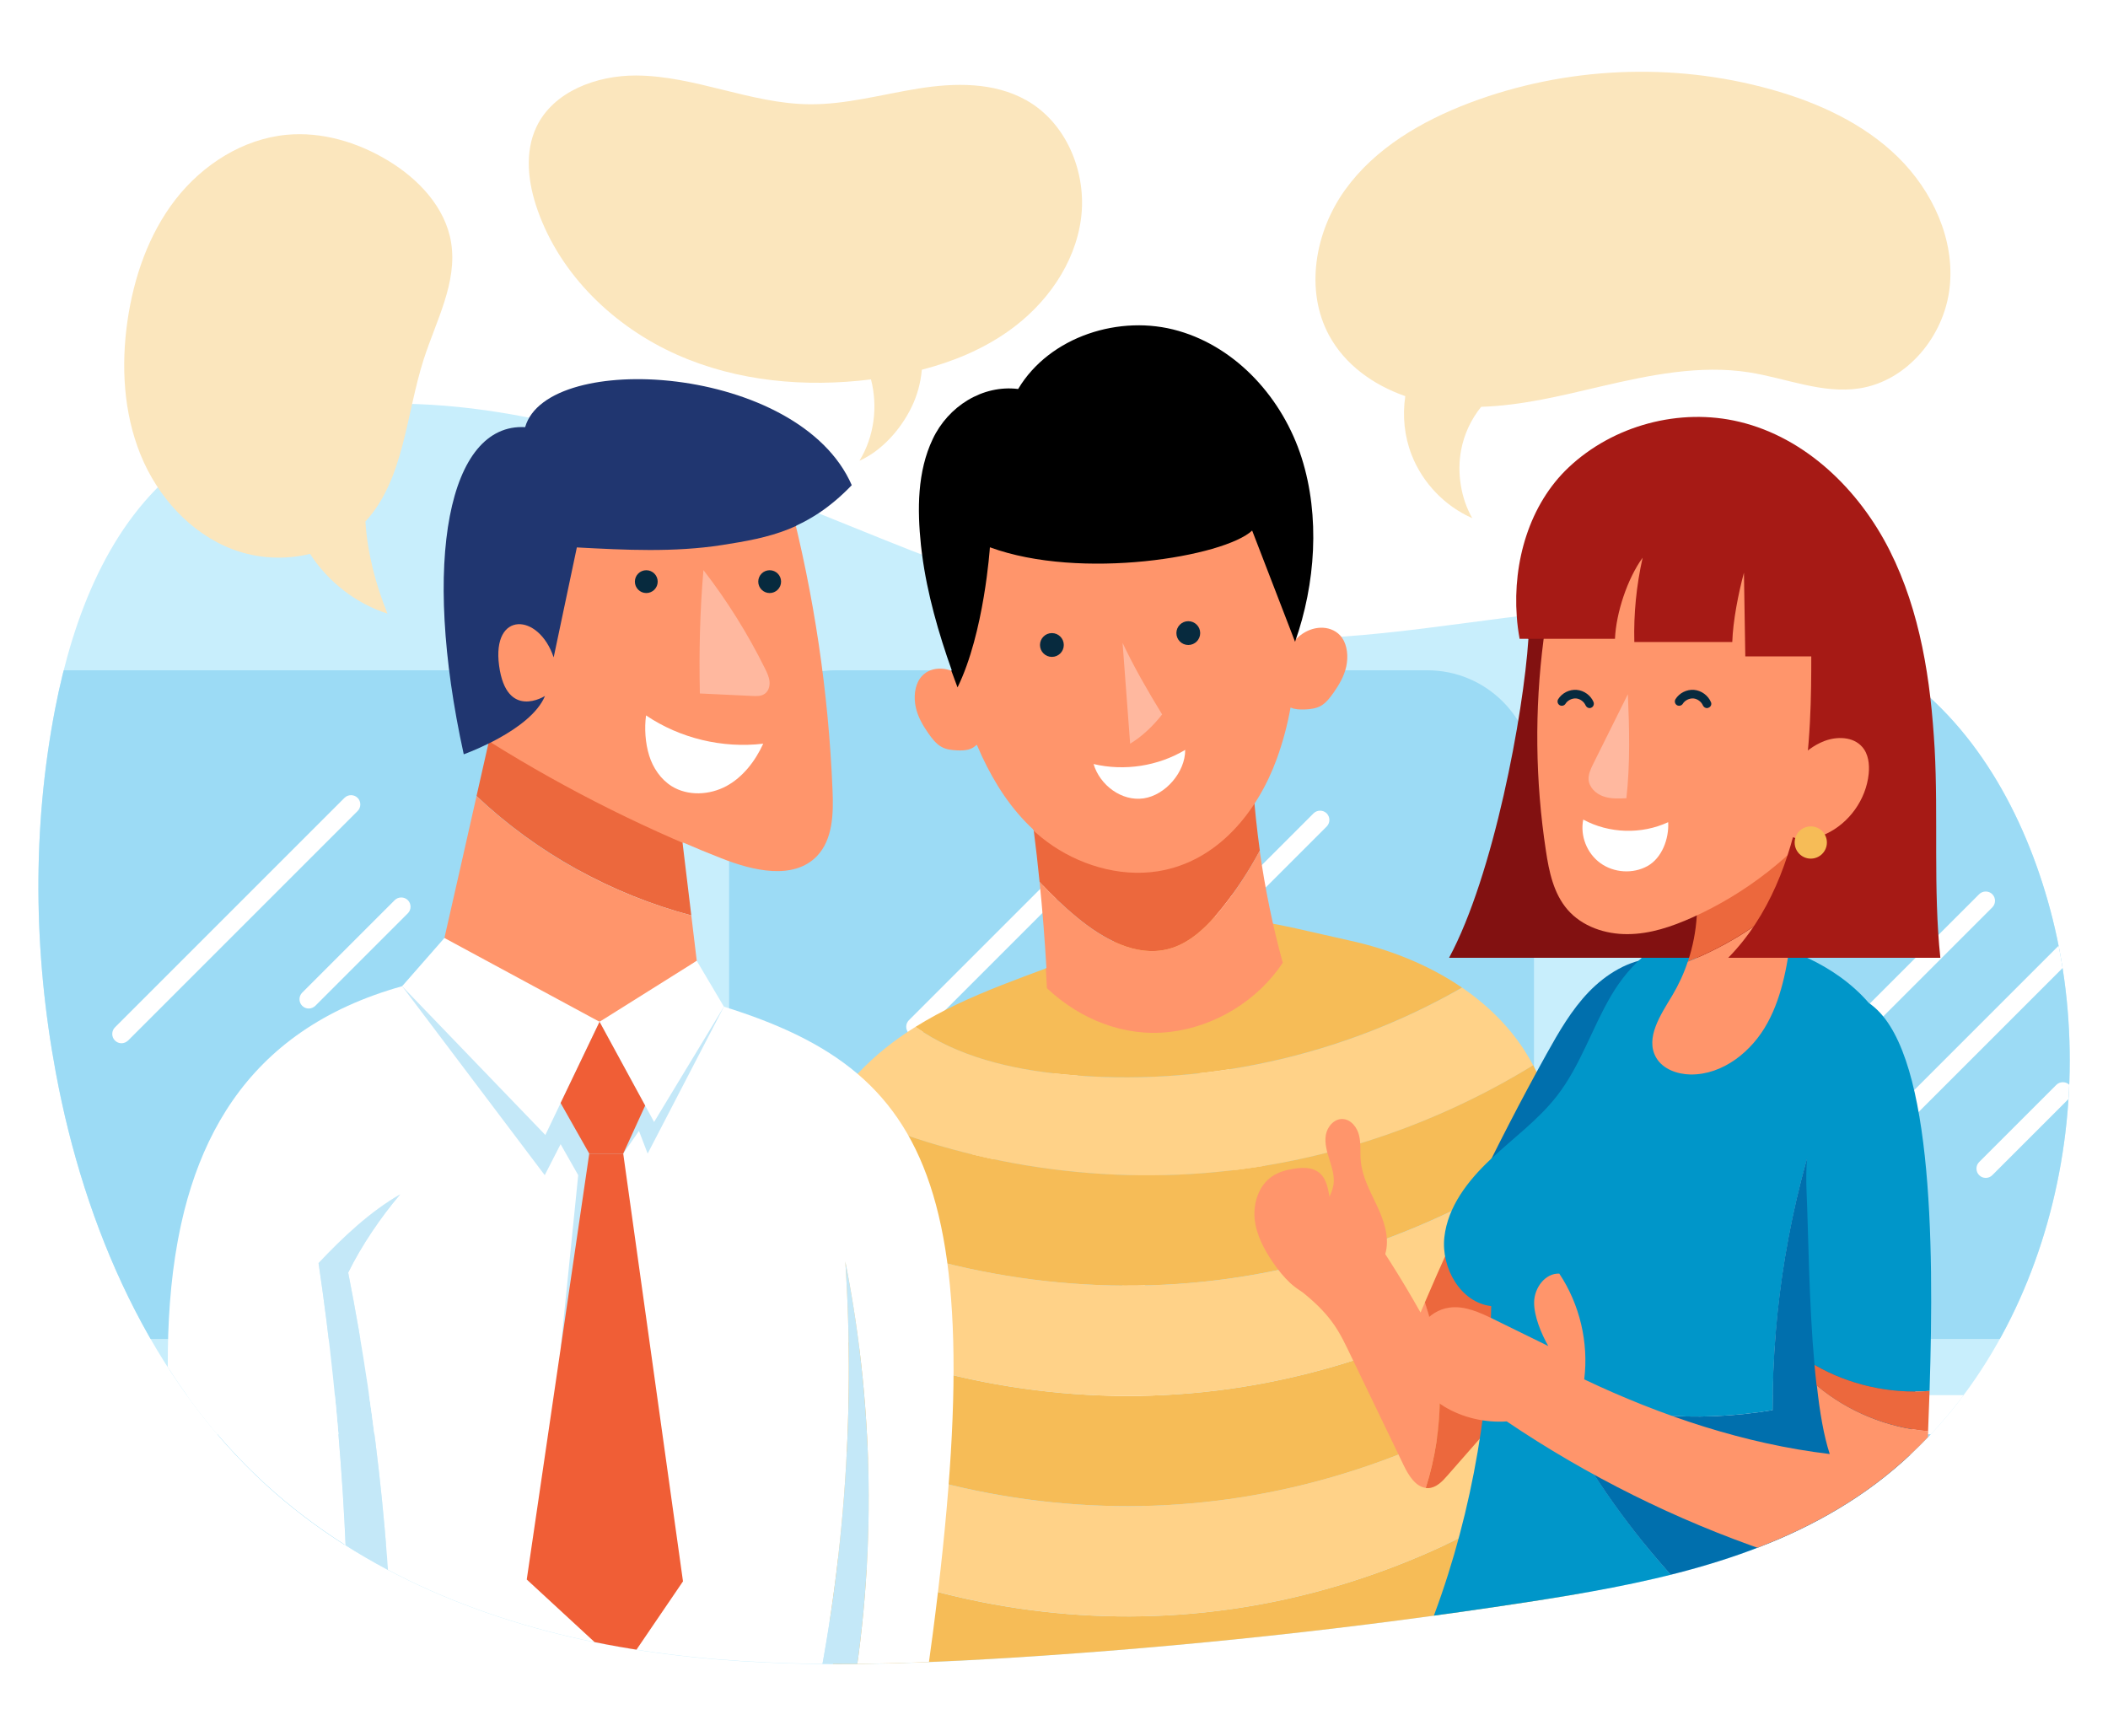 <?xml version="1.0" encoding="utf-8"?>
<!-- Generator: Adobe Illustrator 18.0.0, SVG Export Plug-In . SVG Version: 6.00 Build 0)  -->
<!DOCTYPE svg PUBLIC "-//W3C//DTD SVG 1.1//EN" "http://www.w3.org/Graphics/SVG/1.1/DTD/svg11.dtd">
<svg version="1.1" id="Layer_1" xmlns="http://www.w3.org/2000/svg" xmlns:xlink="http://www.w3.org/1999/xlink" x="0px" y="0px"
	 viewBox="0 0 1700 1400" enable-background="new 0 0 1700 1400" xml:space="preserve">
<g>
	<rect fill="#FFFFFF" width="1700" height="1400"/>
	<g>
		<g>
			<g>
				<path fill="#C8EEFC" d="M1230.4,1292.4c-137.7,21.1-276.4,36-415.4,44.7c-105.3,6.6-211.6,9.5-315.5-8.8
					c-103.9-18.2-206.2-58.9-284.8-130.6C121.7,1112.8,68.2,990.1,45,865c-18-96.7-19.2-196.9-0.5-293.5
					c14.4-74.2,43.3-149.9,102.2-195.7c50-38.8,115.5-51.2,178.3-50.2c240,3.7,451.8,180.5,691.8,189.2
					c87.8,3.2,174.6-16.5,262.2-23.5s181.1,0.6,253.2,51.7c64.3,45.5,103.7,120.7,123.1,198c42.6,170.2-13.9,370.5-158,466.6
					C1418.6,1260,1323.3,1278.2,1230.4,1292.4z"/>
				<g>
					<defs>
						<path id="SVGID_7_" d="M1230.4,1292.4c-137.7,21.1-276.4,36-415.4,44.7c-105.3,6.6-211.6,9.5-315.5-8.8
							c-103.9-18.2-206.2-58.9-284.8-130.6C121.7,1112.8,68.2,990.1,45,865c-18-96.7-19.2-196.9-0.5-293.5
							c14.4-74.2,43.3-149.9,102.2-195.7c50-38.8,115.5-51.2,178.3-50.2c240,3.7,451.8,180.5,691.8,189.2
							c87.8,3.2,174.6-16.5,262.2-23.5s181.1,0.6,253.2,51.7c64.3,45.5,103.7,120.7,123.1,198c42.6,170.2-13.9,370.5-158,466.6
							C1418.6,1260,1323.3,1278.2,1230.4,1292.4z"/>
					</defs>
					<clipPath id="SVGID_2_">
						<use xlink:href="#SVGID_7_"  overflow="visible"/>
					</clipPath>
					<g clip-path="url(#SVGID_2_)">
						<g>
							<path fill="#9CDBF5" d="M380.9,540.6h-350v539.3h350c47.6,0,86.1-38.6,86.1-86.1V626.7C467,579.1,428.5,540.6,380.9,540.6z"
								/>
							<path fill="#9CDBF5" d="M1151,540.6H674.1c-47.6,0-86.1,38.6-86.1,86.1v367.1c0,47.6,38.6,86.1,86.1,86.1H1151
								c47.6,0,86.1-38.6,86.1-86.1V626.7C1237.1,579.1,1198.6,540.6,1151,540.6z"/>
							<path fill="#9CDBF5" d="M1453.2,540.6c-47.6,0-86.1,38.6-86.1,86.1v367.1c0,47.6,38.6,86.1,86.1,86.1H1695V540.6H1453.2z"/>
						</g>
						<g>
							<path fill="#FFFFFF" d="M98,841.4c-1.9,0-3.8-0.7-5.3-2.2c-2.9-2.9-2.9-7.7,0-10.6l185.1-185.1c2.9-2.9,7.7-2.9,10.6,0
								c2.9,2.9,2.9,7.7,0,10.6L103.3,839.2C101.8,840.6,99.9,841.4,98,841.4z"/>
						</g>
						<g>
							<path fill="#FFFFFF" d="M249,813.4c-1.9,0-3.8-0.7-5.3-2.2c-2.9-2.9-2.9-7.7,0-10.6l74.6-74.6c2.9-2.9,7.7-2.9,10.6,0
								c2.9,2.9,2.9,7.7,0,10.6l-74.6,74.6C252.8,812.6,250.9,813.4,249,813.4z"/>
						</g>
						<g>
							<path fill="#FFFFFF" d="M170,993.3c-1.9,0-3.8-0.7-5.3-2.2c-2.9-2.9-2.9-7.7,0-10.6L314,831.2c2.9-2.9,7.7-2.9,10.6,0
								c2.9,2.9,2.9,7.7,0,10.6L175.3,991.1C173.8,992.6,171.9,993.3,170,993.3z"/>
						</g>
						<g>
							<path fill="#FFFFFF" d="M738.3,835.6c-1.9,0-3.8-0.7-5.3-2.2c-2.9-2.9-2.9-7.7,0-10.6l149.4-149.4c2.9-2.9,7.7-2.9,10.6,0
								c2.9,2.9,2.9,7.7,0,10.6L743.6,833.4C742.1,834.9,740.2,835.6,738.3,835.6z"/>
						</g>
						<g>
							<path fill="#FFFFFF" d="M725.1,1008.3c-1.9,0-3.8-0.7-5.3-2.2c-2.9-2.9-2.9-7.7,0-10.6l339.5-339.5c2.9-2.9,7.7-2.9,10.6,0
								c2.9,2.9,2.9,7.7,0,10.6l-339.5,339.5C728.9,1007.6,727,1008.3,725.1,1008.3z"/>
						</g>
						<g>
							<path fill="#FFFFFF" d="M932.1,918.6c-1.9,0-3.8-0.7-5.3-2.2c-2.9-2.9-2.9-7.7,0-10.6l74.8-74.8c2.9-2.9,7.7-2.9,10.6,0
								c2.9,2.9,2.9,7.7,0,10.6l-74.8,74.8C935.9,917.9,934,918.6,932.1,918.6z"/>
						</g>
						<g>
							<path fill="#FFFFFF" d="M912.6,1044.4c-1.9,0-3.8-0.7-5.3-2.2c-2.9-2.9-2.9-7.7,0-10.6l188.8-188.8c2.9-2.9,7.7-2.9,10.6,0
								c2.9,2.9,2.9,7.7,0,10.6l-188.8,188.8C916.4,1043.7,914.5,1044.4,912.6,1044.4z"/>
						</g>
						<g>
							<path fill="#FFFFFF" d="M1479.8,855.6c-1.9,0-3.8-0.7-5.3-2.2c-2.9-2.9-2.9-7.7,0-10.6l121.6-121.6c2.9-2.9,7.7-2.9,10.6,0
								c2.9,2.9,2.9,7.7,0,10.6l-121.6,121.6C1483.6,854.8,1481.7,855.6,1479.8,855.6z"/>
						</g>
						<g>
							<path fill="#FFFFFF" d="M1491,950c-1.9,0-3.8-0.7-5.3-2.2c-2.9-2.9-2.9-7.7,0-10.6l221.6-221.6c2.9-2.9,7.7-2.9,10.6,0
								c2.9,2.9,2.9,7.7,0,10.6l-221.6,221.6C1494.8,949.3,1492.9,950,1491,950z"/>
						</g>
						<g>
							<path fill="#FFFFFF" d="M1601.4,950c-1.9,0-3.8-0.7-5.3-2.2c-2.9-2.9-2.9-7.7,0-10.6l62.2-62.2c2.9-2.9,7.7-2.9,10.6,0
								c2.9,2.9,2.9,7.7,0,10.6l-62.2,62.2C1605.2,949.3,1603.3,950,1601.4,950z"/>
						</g>
						<rect x="90.5" y="1125.2" fill="#FFFFFF" width="1578.6" height="31.6"/>
						<rect x="90.5" y="1156.8" fill="#9CDBF5" width="1578.6" height="88.9"/>
					</g>
				</g>
				<g>
					<defs>
						<path id="SVGID_9_" d="M1507.2,809C1507.2,809,1507.2,809,1507.2,809c-13.4-15.5-30.6-27.6-49.7-36.5h107.3
							c-5.8-54.6-1.6-114-4.6-168.8c-0.8-13.6-1.9-27.2-3.4-40.8c-4.8-41.2-14.2-81.9-32.7-118.8c-24.7-49.1-67.8-91.1-121.2-103.9
							c-48.2-11.6-101.9,2.8-137.9,36.8c-31.7,29.9-45,76.2-41.8,120.1c0.4,6.1,1.2,12.1,2.3,18.1h7.1c-4,60.6-28,190.5-64,257.3
							H1324c-0.8,0.7-1.7,1.5-2.5,2.3c-15.3,4.2-29.2,13.7-40.3,25.2c-13.9,14.5-24.1,32.2-33.9,49.8c-2.7,4.9-5.4,9.8-8.1,14.7
							c-0.9-1.8-1.8-3.6-2.8-5.4c-2.2-4.1-4.6-8.1-7.1-12.1c-13.1-20.2-30.5-37-50.3-50.6c-27.1-18.5-58.8-31-90.9-38
							c-19.5-4.2-40.3-9.5-61.3-13.5c-4.4-19.4-7.9-39.1-10.7-59c-1.8-12.6-3.2-25.2-4.3-37.8c7.5-11.5,13.5-23.9,18-36.1
							c4.9-13.5,8.6-27.3,11.1-41.3c3.4,1.5,7.4,1.6,11.2,1.5c4.5-0.2,9.2-0.7,13.3-3c4.2-2.4,7.5-6.6,10.5-11
							c4.3-6.2,8.2-13,10-20.9s1-16.9-3.4-23.1c-0.2-0.3-0.4-0.6-0.6-0.8c-3.7-4.7-9.3-7-14.7-7.3c-7.7-0.4-15.5,3-21.6,8.9
							c-0.1,0.1-0.1,0.1-0.2,0.2c0-0.1,0-0.1,0.1-0.2c15.7-46.1,19.2-99.5,4.5-145.8c-15-47.2-51.7-88.6-99.2-102.3
							c-47.5-13.8-104.4,4.4-129.7,46.8c-28.9-3.5-56.5,14.1-68.9,40.4c-12.5,26.3-12.5,56.7-9.5,85.7c0.3,2.5,0.6,4.9,0.9,7.4
							c4.1,31.5,13.3,63.5,24,93.6c-3.4-1.3-6.9-1.9-10.4-1.7c-5.7,0.3-11.6,2.8-15.3,8.1c-4.3,6.2-5.1,15.2-3.4,23.1
							s5.7,14.7,10,20.9c3,4.3,6.3,8.6,10.5,11c4.1,2.4,8.7,2.8,13.3,3c5.4,0.2,11.4-0.2,15.5-4.5c1.4,3.2,2.8,6.3,4.2,9.5
							c10.1,21.5,23.3,42.3,41.6,59.1c1.8,13.8,3.3,27.5,4.7,41.3c2.4,23.3,4.2,46.7,5.6,70.2c-24.3,9-48.6,18-72,29
							c-11.3,5.4-22.5,11.4-33.2,18.1c-17.2,10.7-33.2,23.3-46.8,37.9c-28-23.8-63.8-40.4-107.7-54.1l-21.8-37
							c-1.5-12-2.9-24.2-4.4-36.6c-2.4-19.5-4.7-39.3-7.1-58.6c10.2,4.4,20.5,8.7,30.8,12.7c25.5,10.1,58.3,17.9,77.3-1.9
							c13-13.5,13.5-34.4,12.7-53.1c-2.9-71.8-12.8-143.4-29.5-213.3c6.1-2.8,12.2-6.2,18.3-10.2c8.8-5.9,17.7-13.3,26.7-22.7
							C646.2,298,458.4,283,426.7,336.9c-1.4,2.4-2.5,4.9-3.3,7.6c-61.5-3.3-84,106.8-49.5,263.9c0,0,8.7-3.1,19.9-8.6
							c-3.2,14.1-6.4,28.1-9.5,42.2c-8.6,38.1-17.2,76.3-25.9,114.4l-34.1,38.9c-151.4,42.3-189.6,166.5-189,307.2
							c22.4,35,48.8,67.1,79.5,95.1c78.6,71.7,180.8,112.4,284.8,130.6c103.9,18.2,210.3,15.3,315.5,8.8
							c139-8.7,277.7-23.6,415.4-44.7c92.8-14.2,188.2-32.4,266.8-84.8c21.1-14,40.3-30.3,57.5-48.4c0.1-1.6,0.1-3.3,0.2-4.9
							c0.4-10.5,0.8-21.4,1.2-32.5C1560,999,1558.2,843.4,1507.2,809z"/>
					</defs>
					<clipPath id="SVGID_4_">
						<use xlink:href="#SVGID_9_"  overflow="visible"/>
					</clipPath>
					<g clip-path="url(#SVGID_4_)">
						<g>
							<path fill="#FFD288" d="M673.7,1345.1c45.2,36.1,108,46.5,165.8,48.9c79,3.3,158.1,2.9,237.1-1.1
								c69.5-3.5,141.4-10.6,202.1-44.7c-0.8-26.1-1.8-52.5-2.8-79.2c-87.3,64.8-189.3,106.4-294.6,119.3
								C877.6,1401,771.1,1385.8,673.7,1345.1z"/>
							<path fill="#FFD288" d="M991.1,944.3c86.7-9.8,171.1-39.4,245.4-85.1c-2.2-4.1-4.6-8.1-7.1-12.1
								c-13.1-20.2-30.5-37-50.3-50.6c-96.5,55.5-210.5,80.7-321.4,70c-42-4.1-85.6-14.3-119.4-38.3c-26.6,16.6-50.5,37.6-66.6,63.7
								C770.7,938,882.5,956.6,991.1,944.3z"/>
							<path fill="#F6BC57" d="M1179,796.5c-27.1-18.5-58.8-31-90.9-38c-55.7-12.1-122.1-32.7-173.1-7.2
								c-46.3,23.1-96.8,36.6-143.5,58.8c-11.3,5.4-22.5,11.4-33.2,18.1c33.8,24.1,77.4,34.3,119.4,38.3
								C968.5,877.2,1082.5,852,1179,796.5z"/>
							<path fill="#F6BC57" d="M981.4,1032.5c98.4-12.1,194-49.2,277.4-107c-4.3-23.3-11.1-45.8-22.3-66.4
								c-74.3,45.7-158.6,75.3-245.4,85.1c-108.6,12.3-220.4-6.2-319.4-52.5c-4.2,6.8-7.9,14-10.9,21.6c-8.3,20.6-11.3,42.6-12,64.9
								C752.7,1027.2,868.7,1046.4,981.4,1032.5z"/>
							<path fill="#F6BC57" d="M653.1,1069.2c2.1,30.6,4.2,61.2,6.3,91.8c101.2,45.3,213.1,62.7,322,49.4
								c102.6-12.6,202.2-52.5,288-114.5c-0.9-25.7-1.8-51.2-2.7-76.3c-0.1-3.5-0.2-6.9-0.4-10.4c-85.1,60.8-183.6,99.9-285,112.3
								C870.2,1135.1,755.9,1116.6,653.1,1069.2z"/>
							<path fill="#FFD288" d="M981.4,1032.5c-112.7,13.8-228.6-5.4-332.6-54.3c-0.5,19,0.7,38.3,2,57.2c0.8,11.3,1.5,22.5,2.3,33.8
								c102.8,47.4,217.1,65.9,328.2,52.3c101.4-12.4,199.9-51.5,285-112.3c-1-27.9-2.6-56.3-7.6-83.6
								C1175.4,983.3,1079.8,1020.5,981.4,1032.5z"/>
							<path fill="#F6BC57" d="M665.7,1252.7c2.1,30.3,4.1,60.6,6.2,90.9c0.6,0.5,1.2,0.9,1.8,1.4c97.4,40.7,203.9,55.9,307.7,43.2
								c105.3-12.9,207.3-54.5,294.6-119.3c-1.1-28.7-2.2-57.6-3.3-86.5c-86.5,63.4-187.3,104.2-291.3,116.9
								C874.7,1312.4,765.2,1296,665.7,1252.7z"/>
							<path fill="#FFD288" d="M659.4,1161c2.1,30.6,4.2,61.1,6.3,91.7c99.5,43.2,209.1,59.7,315.7,46.6
								c104-12.7,204.8-53.5,291.3-116.9c-1.1-28.9-2.2-57.9-3.3-86.6c-85.8,62-185.4,101.9-288,114.5
								C872.5,1223.8,760.6,1206.3,659.4,1161z"/>
						</g>
						<g>
							<path fill="#C4E8F8" d="M322.7,963.2c-24.3,13.8-46.7,35.1-65.8,55.4c18.2,123.1,26.2,247.8,23.6,372.2c0,1-0.1,2-0.1,3
								l37.4,0c-0.6-123.2-13.2-246.6-37-367.5C291.3,1004.9,307.2,981.5,322.7,963.2z"/>
							<path fill="#FFFFFF" d="M583.8,811.9l-226-19.2l-33.5,2.7c-255,71.2-189,375-157,598.5l113.1,0c0-1,0.1-2,0.1-3
								c2.5-124.4-5.4-249.1-23.6-372.2c19.1-20.3,41.6-41.6,65.8-55.4c-15.5,18.2-31.4,41.6-41.9,63.1
								c23.8,120.9,36.4,244.2,37,367.5l335.1,0c27.3-123.3,37.1-250.5,28.8-376.5c24.6,124,25.3,252.6,1,376.5l58.8,0
								C805.7,967.8,759.3,866.6,583.8,811.9z"/>
							<path fill="#C4E8F8" d="M681.7,1017.3c8.3,126-1.5,253.2-28.8,376.5l29.8,0C707.1,1269.9,706.3,1141.3,681.7,1017.3z"/>
						</g>
						<polygon fill="#C4E8F8" points="324.3,795.4 439.3,947.8 452.1,922.8 466.3,947.8 452.1,1088 502.6,930.4 515.3,912.1 
							522.3,930.4 583.8,811.9 						"/>
						<g>
							<path fill="#006FAD" d="M1281.2,800.1c-13.9,14.5-24.1,32.2-33.9,49.8c-20.7,37.3-40.3,75.3-58.8,113.8
								c23.3,34.9,53.8,65,88.9,88c42.6-82.4,49.6-185,56.1-278.9C1313.5,774.3,1295.2,785.6,1281.2,800.1z"/>
							<path fill="#FF956B" d="M1149.2,1050.3c-1.2,2.8-2.4,5.6-3.6,8.3c-16-28.5-33.6-56.1-52.7-82.7c-18.6,9-68.3,47-51.6,59.3
								c28.7,21.2,36.5,34.1,45.5,52.8c15.1,31.4,30.3,62.8,45.4,94.2c3.8,7.8,9.4,16.8,17.6,17.8
								C1165.2,1151.7,1165.1,1098.5,1149.2,1050.3z"/>
							<path fill="#EC683D" d="M1188.5,963.6c-13.8,28.6-26.9,57.6-39.4,86.8c15.9,48.1,16.1,101.4,0.7,149.7
								c0.7,0.1,1.4,0.1,2.1,0.1c6.4-0.3,11.4-5.5,15.6-10.4c24-27.4,48-54.7,72-82.1c15.1-17.2,27.6-36,37.9-56.1
								C1242.3,1028.6,1211.8,998.5,1188.5,963.6z"/>
						</g>
						<g>
							<path fill="#0096C9" d="M1370,753.4c-30.4-0.4-55.7,23.9-71,50.1s-24.6,56.1-43.2,80.1c-15.2,19.7-35.7,34.4-53.8,51.5
								c-18.1,17-34.5,38.1-37.2,62.8c-2.7,24.7,13.1,52.7,37.8,55.5c-1.5,89.4-18.6,181-51.8,264c87.4,51.7,195.7,65,295,41.9
								c-84.6-62.5-153.7-144.8-199.6-240.1c57.6,23.9,121.9,28.4,183.4,18.1c-0.2-83.2,13.7-166.4,40.9-244.9
								c8.3-23.9,32-38.3,56.8-51.1c-1.3-2.9-2.6-5.7-4.1-8.6C1496,778.9,1430.3,754.3,1370,753.4z"/>
							<path fill="#006FAD" d="M1470.4,892.4c-27.2,78.6-41.1,161.8-40.9,244.9c-61.5,10.3-125.8,5.8-183.4-18.1
								c45.9,95.3,115,177.6,199.6,240.1c25.3-5.9,50.1-14.1,73.7-24.7c17.6-106.5,28.1-217.1,30.7-325c1.4-57.1,0.2-116.4-23-168.3
								C1502.4,854.1,1478.7,868.5,1470.4,892.4z"/>
						</g>
						<g>
							<path fill="#EC683D" d="M868.9,740.2c20.7,17,47,31.8,73,25.3c17.9-4.5,31.8-18.5,43.4-32.9c11.6-14.5,21.9-30.1,30.7-46.6
								c-4.8-34.5-7.3-69.3-7.5-103.6c-61.8-7.1-125.3,2.2-186,16.2c6.5,37.2,11.6,74.6,15.4,112.2
								C847.6,721.3,857.9,731.2,868.9,740.2z"/>
							<path fill="#FF956B" d="M985.3,732.6c-11.6,14.4-25.5,28.4-43.4,32.9c-25.9,6.6-52.3-8.3-73-25.3c-11-9.1-21.4-18.9-31-29.4
								c2.9,28.7,5,57.4,6.4,86.2c26.8,25.2,62.3,39.5,98.9,35.3c36.6-4.2,70.9-25.2,91.3-55.8c-8.1-29.4-14.3-59.8-18.6-90.4
								C1007.2,702.4,997,718.1,985.3,732.6z"/>
						</g>
						<path fill="#821111" d="M1232.9,499.5c0,50.3-25.1,199.7-64.6,273h271.9l47.3-162.1l-46.3-153.4h-175.6L1232.9,499.5z"/>
						<g>
							<path fill="#FF956B" d="M1348.7,802.7c-9.4,15.7-22.2,34.4-13.1,50.3c5.4,9.3,17,13.4,27.7,13.6
								c26.2,0.3,49.6-18.6,62.1-41.6c12.6-23,16.4-49.6,19.9-75.5c1.4-10.1,2.8-20.3,3.9-30.5c-25.4,24.3-55.5,43.6-88.1,56.6
								C1358,785,1353.8,794.1,1348.7,802.7z"/>
							<path fill="#EC683D" d="M1448.4,637.6c-31.4,13.8-62,36-82.8,63.2c5.3,24.7,3.6,50.8-4.4,74.7c32.6-13.1,62.7-32.4,88.1-56.6
								C1452.2,691.7,1453.5,664.4,1448.4,637.6z"/>
						</g>
						<g>
							<path fill="#EC683D" d="M548.6,664.4c-7.4-60.9-84.2-98.6-144.5-110c-6.6,29.2-13.2,58.4-19.8,87.6
								c48.5,45.8,108.7,79.2,173.2,96.3C554.5,713.5,551.5,688.4,548.6,664.4z"/>
							<path fill="#FF956B" d="M384.3,642.1c-8.6,38.1-17.2,76.3-25.9,114.4c36.8,29.9,80.9,50.4,125.1,67.6
								c27.6-13.3,53.8-31.1,78.4-49.2c-1.5-12-2.9-24.2-4.4-36.6C493,721.3,432.8,687.9,384.3,642.1z"/>
						</g>
						<path fill="#FF956B" d="M636.6,403.2c19.9,76.6,31.6,155.3,34.8,234.3c0.8,18.7,0.3,39.6-12.7,53.1c-19,19.8-51.8,12-77.3,1.9
							c-69-27.3-135.4-61.4-197.9-101.5c6.4-47.5,6.4-106,26.5-149.5s56-82.3,102.5-93.8C558.9,336.1,624.5,356.8,636.6,403.2z"/>
						<path fill="#FFB89F" d="M564.4,559.3c14.1,0.7,28.2,1.3,42.3,2c3.5,0.2,7.3,0.3,10.1-1.8c3-2.1,4.1-6.1,3.8-9.7
							c-0.3-3.6-1.9-7-3.5-10.3c-13.9-28.1-30.6-54.9-49.8-79.7C564.4,492.8,563.7,526.3,564.4,559.3z"/>
						<circle fill="#072A3E" cx="521.2" cy="469.1" r="9.2"/>
						<circle fill="#072A3E" cx="620.7" cy="469.1" r="9.2"/>
						<path fill="#FFFFFF" d="M615.5,599.8c-32.9,3.9-67.1-4.3-94.5-22.8c-1.4,10.4-0.6,22.3,2.5,32.3c3.1,10,9.3,19.2,18.2,24.8
							c13.1,8.1,30.5,7.2,44.1-0.1C599.2,626.7,609.1,613.8,615.5,599.8z"/>
						<path fill="#203670" d="M686.9,391.3c-34.6,36.1-66.1,42.3-104.7,48.3s-78,4-117,1.9l-18.7,88.7c-12-36-50-37.6-44,6.7
							s37,24.4,37,24.4c-11.5,27.9-65.5,47.1-65.5,47.1c-34.5-157.1-12-267.3,49.5-263.9C441.4,281.8,644.4,293.8,686.9,391.3z"/>
						<path fill="#FF956B" d="M1475.2,653.9c-29.2,36.9-67.3,66.7-110.3,86c-16.5,7.4-34,13.4-52.1,13.5
							c-18.1,0.2-36.9-6.1-48.7-19.8c-11.2-13-14.9-30.6-17.4-47.5c-8.6-56.3-9.2-113.7-1.9-170.2c5.6-43.2,25.3-96,64.6-114.8
							c39.3-18.8,88.3-12.6,124.2,12.1c35.9,24.7,58.8,65.9,65.2,109C1505.2,565.3,1502.2,619.7,1475.2,653.9z"/>
						<path fill="#A61A15" d="M1225.2,515.2h77.2c0.9-20.9,10-48.5,22.3-65.4c-5,22.3-7.3,45.2-6.7,68h79c0.5-16.9,5-39.6,9.4-55.9
							c0.4,22.5,0.7,45,1.1,67.5h53.2c0,59.8-0.5,175.5-67,243.1h171.1c-5.8-54.6-1.6-114-4.6-168.8
							c-3.1-54.9-11.5-110.5-36.2-159.6c-24.7-49.1-67.8-91.1-121.2-103.9c-48.2-11.6-101.9,2.8-137.9,36.8
							S1216.4,466.4,1225.2,515.2z"/>
						<path fill="#FFB89F" d="M1311.6,643.8c-6.3,0.3-12.8,0.6-18.8-1.6c-6-2.1-11.3-7.3-11.7-13.6c-0.2-4.2,1.7-8.2,3.5-12
							c9.4-18.9,18.8-37.8,28.2-56.7C1314,587.5,1314.7,616.4,1311.6,643.8z"/>
						<g>
							<path fill="#072A3E" d="M1271.6,556.4c-5.9-0.5-11.9,2.5-15,7.5c-1,1.6-0.5,3.8,1.1,4.8c1.6,1,3.8,0.5,4.8-1.1
								c1.7-2.8,5.3-4.5,8.5-4.3c3.3,0.3,6.4,2.6,7.7,5.6c0.6,1.3,1.9,2.2,3.2,2.2c0.5,0,0.9-0.1,1.3-0.3c1.8-0.7,2.6-2.8,1.9-4.6
								C1282.9,560.9,1277.5,556.9,1271.6,556.4z"/>
							<path fill="#072A3E" d="M1379.8,566.3c-2.3-5.4-7.7-9.4-13.6-9.9c-5.9-0.5-11.9,2.5-15,7.5c-1,1.6-0.5,3.8,1.1,4.8
								c1.6,1,3.8,0.5,4.8-1.1c1.7-2.8,5.3-4.5,8.5-4.3c3.3,0.3,6.4,2.6,7.7,5.6c0.6,1.3,1.9,2.2,3.2,2.2c0.5,0,0.9-0.1,1.3-0.3
								C1379.7,570.1,1380.6,568.1,1379.8,566.3z"/>
						</g>
						<path fill="#FF956B" d="M1507,624.2c-2.1,20.6-15.7,39.7-34.5,48.4c-6.8,3.1-14.4,5-21.7,3.9c-7.4-1.1-14.5-5.4-17.8-12.1
							c-3.8-7.9-1.7-17.3,1.4-25.5c6.8-17.8,19.2-34.5,37-41.3c10.1-3.8,23-3.5,30.2,4.6C1506.8,607.9,1507.8,616.4,1507,624.2z"/>
						<circle fill="#F6BC57" cx="1460.3" cy="679.5" r="13"/>
						<path fill="#FFFFFF" d="M1345.3,663.1c-21.5,10-47.7,9.2-68.5-2.1c-2.6,13.1,2.9,27.2,13.8,35.1s26.3,8.9,38,2.4
							C1340.2,692.1,1346.1,676.5,1345.3,663.1z"/>
						<polygon fill="#FFFFFF" points="358.4,756.5 324.3,795.4 439.8,915.4 483.5,824.1 						"/>
						<polygon fill="#FFFFFF" points="483.5,824.1 561.9,774.9 583.8,811.9 527.5,904.9 						"/>
						<g>
							<path fill="#FF956B" d="M748.1,591.3c3,4.3,6.3,8.6,10.5,11c4.1,2.4,8.7,2.8,13.3,3c5.7,0.2,12.1-0.2,16.1-5.2
								c3.1-3.9,4-9.7,4.1-15.1c0.1-11.7-3.3-23.6-9.7-32.3c-6.5-8.7-16-13.9-25.6-13.4c-5.7,0.3-11.6,2.8-15.3,8.1
								c-4.3,6.2-5.1,15.2-3.4,23.1S743.8,585.1,748.1,591.3z"/>
							<path fill="#FF956B" d="M1075.7,558.3c-3,4.3-6.3,8.6-10.5,11c-4.1,2.4-8.7,2.8-13.3,3c-5.7,0.2-12.1-0.2-16.1-5.2
								c-3.1-3.9-4-9.7-4.1-15.1c-0.1-11.7,3.3-23.6,9.7-32.3c6.5-8.7,16-13.9,25.6-13.4c5.7,0.3,11.6,2.8,15.3,8.1
								c4.3,6.2,5.1,15.2,3.4,23.1S1080,552.1,1075.7,558.3z"/>
							<path fill="#FF956B" d="M1028.7,439.8c-11.4-30.4-29.4-59.8-57.5-80.8c-28-21-67.1-32.7-103.4-25.5
								c-30.8,6.1-56.8,25.2-73.2,48.4c-16.4,23.2-24.1,50.2-27.5,77.2c-6.4,51.1,2,103.6,24.4,151.3c12,25.6,28.5,50.4,52.9,68.5
								c24.4,18.1,57.6,28.8,89.3,23.8c49.2-7.8,81-49.6,95.9-90.5C1049.9,556.4,1049.6,495.3,1028.7,439.8z"/>
							<path d="M772.2,554.4c21.6-44,26.1-113,26.1-113c73.5,27,189,7.5,211.5-13.5l34.6,89.7c16.5-46.6,20.3-101.2,5.3-148.4
								s-51.7-88.6-99.2-102.3c-47.5-13.8-104.4,4.4-129.7,46.8c-28.9-3.5-56.5,14.1-68.9,40.4c-12.5,26.3-12.5,56.7-9.5,85.7
								C746.3,478.5,758.4,518.2,772.2,554.4z"/>
							<circle fill="#072A3E" cx="848.3" cy="520.2" r="9.6"/>
							<circle fill="#072A3E" cx="958.3" cy="510.6" r="9.6"/>
							<path fill="#FFB89F" d="M911.4,599.8c-2-27.1-4.1-54.2-6.1-81.3c9.4,19.9,20.4,38.9,31.9,57.7
								C930.1,585.3,921.3,593.8,911.4,599.8z"/>
							<path fill="#FFFFFF" d="M955.8,604.8c-21.9,13.1-49,17.3-73.9,11.4c5.1,17.1,22.7,30.3,40.4,27.7
								C939.9,641.3,955.9,622.7,955.8,604.8z"/>
						</g>
						<path fill="#0096C9" d="M1556.1,1121.8c3.9-122.8,2.1-278.4-48.9-312.8c-37.1,37.9-52.6,99-50.3,152
							c1.5,33.9,1.9,90.3,6.4,139.7C1491.1,1116.9,1524,1124.3,1556.1,1121.8z"/>
						<g>
							<path fill="#FF956B" d="M1475.6,1172.7c-68.3-8.1-135.9-30.7-198-60.2c3.7-29.6-3.6-60.5-20.1-85.3
								c-11.4-0.5-20.1,11.5-20.3,22.9c-0.2,11.4,5.8,25.6,11.4,35.5c-14.6-7.2-29.2-14.3-43.8-21.5c-11.3-5.5-23.4-11.2-35.9-9.5
								c-17.2,2.3-30.2,19.7-30.2,37s11,33.6,25.8,42.7c14.8,9.1,33.3,13.3,50.6,12.1c65.3,44.1,136.5,79.5,211.1,105
								c22.8,7.8,46.6,14.7,70.6,12.3c24-2.4,54.5-19,55.5-43c0.7-19,1.8-41.6,2.8-66.4c-32.8-2.7-64.7-15.7-89.9-36.9
								C1467.5,1138.8,1470.8,1158.1,1475.6,1172.7z"/>
							<path fill="#EC683D" d="M1463.3,1100.8c0.5,5.7,1.1,11.2,1.7,16.6c25.2,21.2,57.1,34.1,89.9,36.9c0.4-10.5,0.8-21.4,1.2-32.5
								C1524,1124.3,1491.1,1116.9,1463.3,1100.8z"/>
						</g>
						<path fill="#FF956B" d="M1025.7,948.9c5.4-3.7,12-5.5,18.5-6.4c6.2-0.9,13-1.1,18.3,2.3c9.9,6.5,8.8,21,12,32.4
							c2.7,9.3,8.8,17.2,13.5,25.7c4.8,8.4,8.3,18.6,5.2,27.8c-4.5,13.3-21.6,18.8-35,14.7c-13.4-4.2-23.4-15.3-31.4-26.9
							c-7.3-10.6-13.6-22.4-15-35.3C1010.6,970.3,1015.1,956.2,1025.7,948.9z"/>
						<path fill="#FF956B" d="M1090.5,1029.2c-6.3-1.7-11.2-6.6-14.9-11.8c-8.6-11.9-13.1-27.6-8.3-41.4c2.4-7,7-13.3,8.1-20.6
							c1-6.7-1.2-13.5-3.2-19.9s-4.1-13.3-3-20s6.6-13.2,13.4-13c6.9,0.2,12,6.8,13.5,13.5c1.6,6.7,0.6,13.7,1.3,20.5
							c1.2,12.7,7.5,24.1,12.9,35.6c5.4,11.5,10,24.2,7.5,36.7C1115.2,1021.3,1102.8,1032.5,1090.5,1029.2z"/>
						<polygon fill="#F05E36" points="483.5,824.1 452.1,889.6 475.2,930.4 502.6,930.4 520.3,891.7 						"/>
						<polygon fill="#F05E36" points="475.2,930.4 424.8,1273.9 502.8,1345.9 550.8,1275.4 502.6,930.4 						"/>
					</g>
				</g>
			</g>
			<path fill="#FBE6BD" d="M827.6,80.8c-25.9-14.6-57.6-14.1-86.9-9.4c-29.4,4.7-58.4,13-88.1,12.7c-47.3-0.5-92.3-23-139.7-23.2
				c-31.7-0.1-66.5,12.7-80.2,41.3c-10,20.9-6.8,45.9,1,67.7c18.5,52.2,61.7,93.7,112.3,116.2c48.6,21.6,103.5,26.5,156.4,19.9
				c5.7,21.9,2.6,46.3-9.3,65.6c18.1-8.1,33.3-25.3,42-43.2c4.6-9.4,7.4-19.7,8.3-30.2c24.8-6.4,48.6-16.2,69.5-30.9
				c30.5-21.4,54.1-54.2,58.9-91.1C876.6,139.3,860.1,99,827.6,80.8z"/>
			<path fill="#FBE6BD" d="M1530.6,126.7c-27.9-27.3-64.7-44.1-102.4-54.6c-79.4-22.2-165.8-18.3-242.9,10.8
				c-38.8,14.7-76.4,36.6-100.6,70.3c-24.2,33.7-32.6,80.9-12.8,117.4c12.9,23.7,35.7,39.9,61.4,48.9c-2.4,16-0.7,32.6,5.2,47.6
				c8.8,22.4,26.7,41.1,48.8,50.8c-9.2-16-12.4-36.7-9-54.8c2.4-12.8,8-24.9,16.2-35c32.6-1,64.9-9,96.8-16.5
				c39.1-9.1,79.5-17.5,119.2-11.3c29.9,4.7,59.3,17.6,89.2,12.9c38.6-6,68.4-42.5,72.6-81.4
				C1576.6,193.2,1558.5,154.1,1530.6,126.7z"/>
		</g>
		<path fill="#FBE6BD" d="M363.8,195.6c-4.6-28.5-26.6-51.6-51.4-66.4c-24.3-14.6-52.9-23.1-81.1-20.5c-35.4,3.3-67.8,24-89.7,52.1
			c-21.8,28.1-33.7,62.9-38.8,98c-5.2,36.2-3.2,73.9,10.5,107.8c13.7,33.8,40.1,63.4,74.2,76.4c19.8,7.5,42.1,8.8,62.5,3.7
			c14.6,22.5,36.9,40,62.5,48.2c-9.5-23.3-16.2-48.8-17.8-74.3c31.2-33.9,32.7-86.2,47-130.8C351.7,258.7,369,227.8,363.8,195.6z"/>
	</g>
</g>
</svg>

